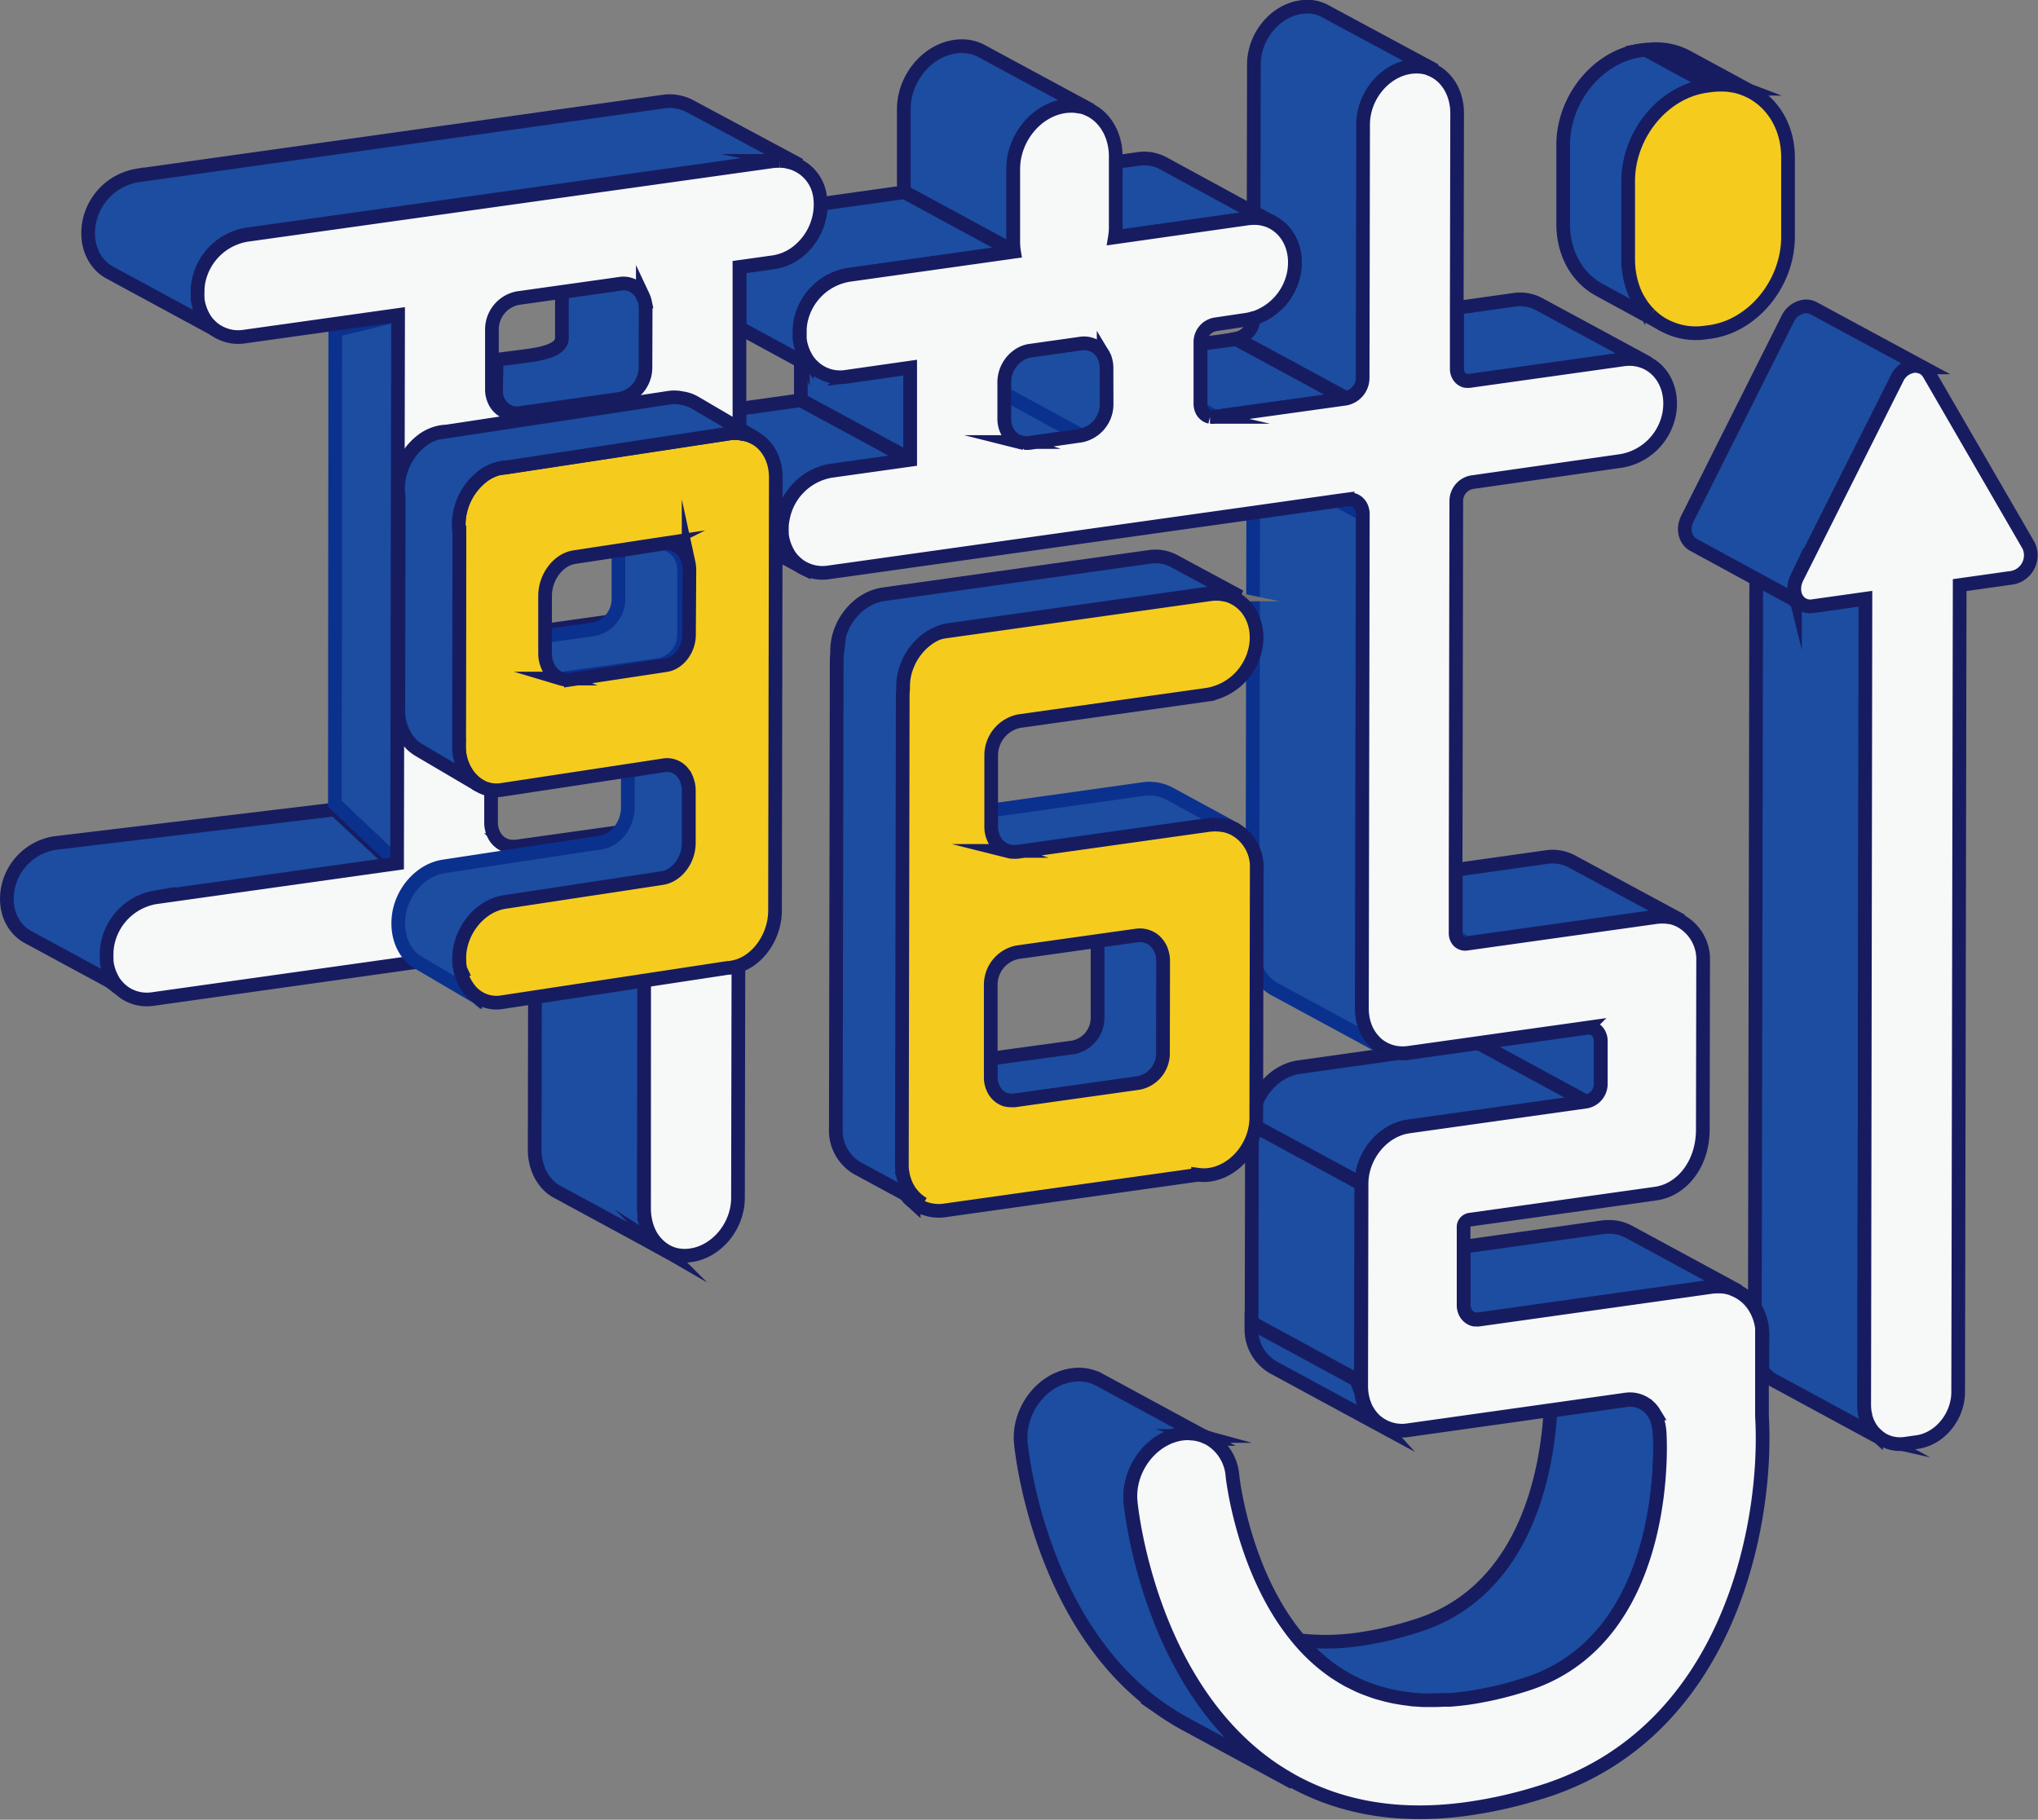 
<svg id="圖層_1" data-name="圖層 1" xmlns="http://www.w3.org/2000/svg" viewBox="0 0 446.77 399"><rect x="0" y="0" width="446.77" height="399" fill="#808080" stroke="none"/><defs><style>.cls-1,.cls-2{fill:#1c4da0;}.cls-1,.cls-5{stroke:#0b318f;}.cls-1,.cls-2,.cls-3,.cls-4,.cls-5,.cls-6{stroke-miterlimit:10;stroke-width:3px;}.cls-2,.cls-3,.cls-4{stroke:#171c61;}.cls-3{fill:#f7f8f8;}.cls-4,.cls-5{fill:#f5cc1e;}.cls-6{fill:none;stroke:#727171;}</style></defs><title>LOGO_1</title><path class="cls-1" d="M463.59,393.17a3.2,3.2,0,0,0,.42.55A3.2,3.2,0,0,1,463.59,393.17Z" transform="translate(-69.59 -261.88)"/><path class="cls-2" d="M482.29,577.54l-.23-.15a7.89,7.89,0,0,1-1-.77l-.2-.18a7.89,7.89,0,0,1-1-1.11l-.18-.28a8.07,8.07,0,0,1-.66-1.23,1.3,1.3,0,0,1-.08-.17,8.24,8.24,0,0,1-.46-1.53c0-.12-.05-.25-.07-.38a10.57,10.57,0,0,1-.16-1.72l.33-176.9L467,394.75a3.41,3.41,0,0,1-2.24-.42l.07.05-10.24-5.57-.3,159.74a11.41,11.41,0,0,1,1.64,6v7.76a7.55,7.55,0,0,0,2.54,2.27l24,13Z" transform="translate(-69.59 -261.88)"/><path class="cls-1" d="M464.77,394.33a2.9,2.9,0,0,1-.6-.44A2.9,2.9,0,0,0,464.77,394.33Z" transform="translate(-69.59 -261.88)"/><path class="cls-1" d="M463.09,392.07a4.45,4.45,0,0,1-.13-1A4.45,4.45,0,0,0,463.09,392.07Z" transform="translate(-69.59 -261.88)"/><path class="cls-1" d="M463.13,392.18a3.94,3.94,0,0,0,.32.76A4.22,4.22,0,0,1,463.13,392.18Z" transform="translate(-69.59 -261.88)"/><path class="cls-1" d="M463.05,390a4.13,4.13,0,0,0-.08.78A4.13,4.13,0,0,1,463.05,390Z" transform="translate(-69.59 -261.88)"/><path class="cls-1" d="M463.5,388.66a5.71,5.71,0,0,0-.38,1.07A5.71,5.71,0,0,1,463.5,388.66Z" transform="translate(-69.59 -261.88)"/><path class="cls-2" d="M467.18,329.47a3.45,3.45,0,0,0-2.17-.37,4.76,4.76,0,0,0-3.52,2.69l-22,43.83c-1.16,2.33-.4,4.78,1.34,5.72l13.73,7.47,10.24,5.57a3,3,0,0,1-.67-.49l-.16-.17a3.2,3.2,0,0,1-.42-.55c0-.08-.1-.15-.14-.23a4.22,4.22,0,0,1-.32-.76s0-.08,0-.11a4.45,4.45,0,0,1-.13-1c0-.09,0-.19,0-.28a4.13,4.13,0,0,1,.08-.78,2.82,2.82,0,0,1,.07-.31,5.71,5.71,0,0,1,.38-1.07l22-43.83a4.73,4.73,0,0,1,3.51-2.69,3.83,3.83,0,0,1,1.07,0c.12,0,.22.07.33.09a3.78,3.78,0,0,1,.67.23l.1,0Z" transform="translate(-69.59 -261.88)"/><path class="cls-3" d="M514.31,381.52l-21.82-37.68a3.38,3.38,0,0,0-1.44-1.37,3.78,3.78,0,0,0-.67-.23c-.11,0-.21-.07-.33-.09a3.83,3.83,0,0,0-1.07,0,4.73,4.73,0,0,0-3.51,2.69l-22,43.83a5.71,5.71,0,0,0-.38,1.07,2.82,2.82,0,0,0-.07.31,4.13,4.13,0,0,0-.08.78c0,.09,0,.19,0,.28a4.45,4.45,0,0,0,.13,1s0,.07,0,.11a4.22,4.22,0,0,0,.32.76c0,.08.09.15.14.23a3.2,3.2,0,0,0,.42.55l.16.17a3.38,3.38,0,0,0,2.84.86l11.58-1.63L478.26,570a10.57,10.57,0,0,0,.16,1.72c0,.13,0,.26.07.38a8.48,8.48,0,0,0,.46,1.53,1.3,1.3,0,0,0,.08.17,8.07,8.07,0,0,0,.66,1.23l.18.28a7.89,7.89,0,0,0,1,1.11l.2.18a7.89,7.89,0,0,0,1,.77l.23.15a7.72,7.72,0,0,0,4.93.92l2.63-.37c5-.7,9-5.62,9-11l.33-176.9,11.57-1.63A5,5,0,0,0,514.31,381.52Z" transform="translate(-69.59 -261.88)"/><path class="cls-2" d="M433.46,576.74a12.79,12.79,0,0,0-.15-1.68l-.06-.38a9.17,9.17,0,0,0-.39-1.46l0-.09a7.3,7.3,0,0,0-.58-1.19l-.17-.28a6.8,6.8,0,0,0-.8-1,1.09,1.09,0,0,1-.11-.1,6,6,0,0,0-.89-.71l-.25-.16a6.14,6.14,0,0,0-4.06-.79l-5.52.78-11,1.55c-.77,13.26-5.41,40-29.89,47.3a76.17,76.17,0,0,1-12,2.77,50.8,50.8,0,0,1-13.16.22,39.43,39.43,0,0,0,7.85,7.15c1,.66,2,1.27,3,1.83l.52.25c.83.43,1.67.84,2.53,1.2.37.16.75.29,1.12.43.69.26,1.38.51,2.09.74.43.13.88.24,1.32.36.67.19,1.36.36,2.06.51.46.1.94.18,1.41.26.7.13,1.42.23,2.14.31.48.06,1,.12,1.46.16.75.06,1.52.1,2.29.12.48,0,1,0,1.45,0,.85,0,1.72,0,2.6-.08.42,0,.84,0,1.27,0,1.31-.09,2.65-.23,4-.42a76.53,76.53,0,0,0,12-2.77C435.73,621.89,433.55,578.58,433.46,576.74Z" transform="translate(-69.59 -261.88)"/><path class="cls-2" d="M426.74,532a9.31,9.31,0,0,0-3.32-1.06,13.66,13.66,0,0,0-2.3,0l-30.66,4.3,0,12.71a3.57,3.57,0,0,0,.34,1.56,3,3,0,0,0,1.35,1.39,2.77,2.77,0,0,0,.63.22l.23,0a3.08,3.08,0,0,0,.86,0l51.24-7.2a13.8,13.8,0,0,1,2.31,0,9.25,9.25,0,0,1,1.75.39c.19.06.35.16.53.23.35.14.71.27,1,.44Z" transform="translate(-69.59 -261.88)"/><path class="cls-1" d="M420.39,489.34a1.29,1.29,0,0,0-.07-.21,3.27,3.27,0,0,0-.18-.47,2,2,0,0,0-.11-.2,3.25,3.25,0,0,0-.31-.42,1.09,1.09,0,0,1-.1-.11,2.53,2.53,0,0,0-.52-.39,2.62,2.62,0,0,0-1.63-.3l-1.77.25-13.83,1.94-8.21,1.16,23.61,12.84a3.94,3.94,0,0,0,3.19-3.88l0-9.46A3.66,3.66,0,0,0,420.39,489.34Z" transform="translate(-69.59 -261.88)"/><path class="cls-2" d="M372.61,574.58a7.28,7.28,0,0,1-.88-.56l-.06,0a9.54,9.54,0,0,1-.84-.73l-.23-.24a7.46,7.46,0,0,1-.53-.61l-.23-.3c-.17-.24-.33-.48-.48-.73l-.15-.25a7.9,7.9,0,0,1-.5-1.06,2.5,2.5,0,0,1-.09-.25q-.17-.43-.3-.9l-.09-.4c-.07-.29-.12-.58-.17-.88,0-.13,0-.26-.05-.39a11.24,11.24,0,0,1-.08-1.31v-1l-24-13v1a9.63,9.63,0,0,0,4.78,8.72l24,13Z" transform="translate(-69.59 -261.88)"/><polygon class="cls-2" points="298.43 261 298.43 259.58 274.45 246.54 274.45 247.96 274.37 289.99 298.35 303.03 298.43 261"/><path class="cls-2" d="M393.66,490.59l-15.3,2.15a9.73,9.73,0,0,1-2.15.05l-21.85,3.07c-5.68.8-10.31,6.43-10.32,12.56l24,13c0-6.13,4.64-11.76,10.32-12.56l38.94-5.47Z" transform="translate(-69.59 -261.88)"/><path class="cls-2" d="M414.23,450.79a8.83,8.83,0,0,0-5.5-1l-20,2.81,0,13.85a2.48,2.48,0,0,0,.27,1.1l2.08,1.13,41.64-5.85a9.94,9.94,0,0,1,1.32-.08h.36a7.19,7.19,0,0,1,1.05.1,1.6,1.6,0,0,1,.23,0,8,8,0,0,1,1.19.31l.28.1c.3.12.59.25.88.4l.18.08Z" transform="translate(-69.59 -261.88)"/><path class="cls-1" d="M390.05,468.6l.2.07a2,2,0,0,0,.82.06L389,467.6A2,2,0,0,0,390.05,468.6Z" transform="translate(-69.59 -261.88)"/><path class="cls-2" d="M350.69,651.26c-.79-.49-1.57-1-2.34-1.52-26.82-18.47-30.79-56.77-30.94-58.38-.62-6.59,3.87-13.16,10-14.74a9.67,9.67,0,0,1,1.17-.23,11,11,0,0,1,1.89-.08c.19,0,.37,0,.55.06a9.13,9.13,0,0,1,1.29.21l.55.15a9,9,0,0,1,1.33.53l.3.13.08,0-24-13a9.56,9.56,0,0,0-6-1,10.22,10.22,0,0,0-1.18.23c-6.16,1.57-10.66,8.15-10,14.74.15,1.61,4.12,39.91,30.94,58.38a55.08,55.08,0,0,0,4.84,3l24,13-.11-.07c-.54-.29-1.08-.61-1.61-.93Z" transform="translate(-69.59 -261.88)"/><path class="cls-2" d="M407,328.57a8.8,8.8,0,0,0-5.49-.95L389,329.38l0,13.3a3,3,0,0,0,.28,1.3,2.51,2.51,0,0,0,1.14,1.18,2.55,2.55,0,0,0,.53.18l.19,0a2.55,2.55,0,0,0,.73,0l33.62-4.72a9,9,0,0,1,1.36-.09l.41,0a6.84,6.84,0,0,1,.91.09l.43.07a8.93,8.93,0,0,1,.89.23l.33.11a7.72,7.72,0,0,1,1.14.5h0Z" transform="translate(-69.59 -261.88)"/><path class="cls-1" d="M372.76,491.73a10.77,10.77,0,0,1-.91-.58l0,0c-.29-.23-.57-.47-.84-.73l-.23-.25a6.27,6.27,0,0,1-.53-.61,3.25,3.25,0,0,1-.23-.29c-.17-.24-.33-.49-.48-.74l-.15-.24a11.47,11.47,0,0,1-.5-1.06,2,2,0,0,1-.09-.26,8.6,8.6,0,0,1-.29-.9c0-.13-.07-.26-.1-.39a8.25,8.25,0,0,1-.16-.89l-.06-.38a11.41,11.41,0,0,1-.08-1.32v-1.42l.2-107.1L363,371.66l-18.68,2.63-.18,94.32V470a9.61,9.61,0,0,0,4.78,8.72l24,13Z" transform="translate(-69.59 -261.88)"/><path class="cls-1" d="M368.18,373.72a2.1,2.1,0,0,0-.06-.24,4.71,4.71,0,0,0-.21-.52,2.39,2.39,0,0,0-.12-.22,3.19,3.19,0,0,0-.35-.47,1,1,0,0,1-.1-.11,2.69,2.69,0,0,0-.58-.44,2.8,2.8,0,0,0-1.82-.33l-2,.27,5.32,2.89A3.2,3.2,0,0,0,368.18,373.72Z" transform="translate(-69.59 -261.88)"/><path class="cls-2" d="M332.79,337.28l0,13.08a3.26,3.26,0,0,0,.31,1.39l2.77,1.51,28.74-4-24-13Z" transform="translate(-69.59 -261.88)"/><path class="cls-1" d="M311.92,340.64c-.05-.14-.08-.29-.13-.43,0,0,0,0,0,0C311.8,340.36,311.87,340.49,311.92,340.64Z" transform="translate(-69.59 -261.88)"/><path class="cls-1" d="M334.3,353a2.75,2.75,0,0,0,.57.2l.2,0a3.38,3.38,0,0,0,.78,0l-2.77-1.51A2.62,2.62,0,0,0,334.3,353Z" transform="translate(-69.59 -261.88)"/><path class="cls-1" d="M347.48,310.24l-.34-.1Z" transform="translate(-69.59 -261.88)"/><path class="cls-1" d="M346.25,309.91l-.43-.08Z" transform="translate(-69.59 -261.88)"/><path class="cls-1" d="M344.5,309.73l.41,0Z" transform="translate(-69.59 -261.88)"/><path class="cls-2" d="M360.18,264.37a8.09,8.09,0,0,0-3.25-1,10.15,10.15,0,0,0-2.14.07c-5.69.8-10.31,6.43-10.32,12.55l-.06,32.43,4.23,2.3h0c3.44,1.85,5.5,6,4.6,11.05a13,13,0,0,1-8.72,9.88.61.61,0,0,1-.13,0,4.63,4.63,0,0,1-3.74,4.47l24,13a4.63,4.63,0,0,0,3.75-4.57l.1-55.57c0-6.13,4.64-11.76,10.33-12.56a10.06,10.06,0,0,1,2.13-.07,8.72,8.72,0,0,1,1.72.32c.19.06.35.15.53.22a8.09,8.09,0,0,1,1,.42Z" transform="translate(-69.59 -261.88)"/><path class="cls-1" d="M312,341c0-.13-.08-.26-.11-.39s-.12-.28-.17-.43-.11-.29-.18-.43-.12-.25-.19-.36a5,5,0,0,0-.58-.77l-.18-.21a4.88,4.88,0,0,0-1-.72,4.81,4.81,0,0,0-3-.56l-3.24.46-8,1.13a6,6,0,0,0-2.7,1.16,7.19,7.19,0,0,0-2.9,5.66v2.64l16.85,9.16a7,7,0,0,0,5.6-6.82l0-8.13A6.22,6.22,0,0,0,312,341Z" transform="translate(-69.59 -261.88)"/><path class="cls-1" d="M289.73,348.21v5.49a5.83,5.83,0,0,0,.56,2.52,4.74,4.74,0,0,0,2.79,2.54l.2.05a4.53,4.53,0,0,0,.75.15l.27,0a5,5,0,0,0,1,0l11.27-1.58Z" transform="translate(-69.59 -261.88)"/><path class="cls-2" d="M344.41,308.46l-19.74-10.74a8.84,8.84,0,0,0-5.51-1l-5,.71,0,14.39a13.94,13.94,0,0,1-.18,2.05l29.19-4.11a10.44,10.44,0,0,1,1.36-.08l.41,0a9,9,0,0,1,.91.08l.43.08a8.93,8.93,0,0,1,.89.23l.34.1a8.86,8.86,0,0,1,1.13.51h0Z" transform="translate(-69.59 -261.88)"/><path class="cls-2" d="M215.64,536.16l-.17-.11a7.41,7.41,0,0,1-1.09-.77L214,535c-.27-.26-.53-.54-.78-.83-.1-.12-.2-.23-.29-.35a8.66,8.66,0,0,1-.86-1.33,1.17,1.17,0,0,0-.05-.11,9.63,9.63,0,0,1-.59-1.4c-.06-.16-.1-.32-.15-.48a9.85,9.85,0,0,1-.29-1.22c0-.17-.07-.33-.09-.5a12.94,12.94,0,0,1-.14-1.77l.12-61.22-24,3.38-.08,44.8c0,4,1.88,7.57,4.9,9.21l24,13Z" transform="translate(-69.59 -261.88)"/><path class="cls-1" d="M245.64,338.92l.16.39Z" transform="translate(-69.59 -261.88)"/><path class="cls-1" d="M246.32,340.27c.05.08.09.17.15.25C246.41,340.44,246.37,340.35,246.32,340.27Z" transform="translate(-69.59 -261.88)"/><path class="cls-1" d="M245.18,337.57l.07.22Z" transform="translate(-69.59 -261.88)"/><path class="cls-1" d="M248.24,342.51l.3.24Z" transform="translate(-69.59 -261.88)"/><path class="cls-1" d="M247.48,341.8l-.21-.22Z" transform="translate(-69.59 -261.88)"/><path class="cls-2" d="M245.15,341l0,8.57,24,13,0-20.21-14,2a8.76,8.76,0,0,1-5.62-1l.12.08Z" transform="translate(-69.59 -261.88)"/><path class="cls-2" d="M284.8,273.09a8.93,8.93,0,0,0-4.42-1.08,10.85,10.85,0,0,0-1.4.1c-6.21.87-11.25,7-11.26,13.71l0,16.17a12.81,12.81,0,0,0,.17,2l24,13a12.81,12.81,0,0,1-.17-2l0-16.17c0-6.7,5.05-12.84,11.26-13.71a10.85,10.85,0,0,1,1.4-.1,9,9,0,0,1,1.89.19l.26,0a8.35,8.35,0,0,1,1.64.56l.29.13.34.16Z" transform="translate(-69.59 -261.88)"/><path class="cls-2" d="M241.22,375.37a12.91,12.91,0,0,1,10.5-10.29l17.38-2.44-24-13-13.44,1.88v2.71l-.05,24.53,14.14,7.69a.91.91,0,0,1-.13-.08,9.53,9.53,0,0,1-.94-.62l-.3-.25a7.07,7.07,0,0,1-.75-.7l-.22-.22a9.49,9.49,0,0,1-.8-1.06l-.15-.26a7.85,7.85,0,0,1-.51-1l-.17-.38a10.93,10.93,0,0,1-.39-1.14l-.07-.22a11.25,11.25,0,0,1-.26-1.45l0-.4a11.83,11.83,0,0,1,0-1.2c0-.15,0-.3,0-.46A13.92,13.92,0,0,1,241.22,375.37Z" transform="translate(-69.59 -261.88)"/><path class="cls-2" d="M245.05,332.42a12.87,12.87,0,0,1,10.48-10.29l36.3-5.11-24-13-18.32,2.58a13.24,13.24,0,0,1-4.37,9.93,11.29,11.29,0,0,1-5.92,2.87l-7.5,1.05,0,13.32,13.42,7.3,4.46,2.43-.12-.08a8.69,8.69,0,0,1-1-.63l-.3-.24a8.51,8.51,0,0,1-.76-.71l-.21-.22a8.41,8.41,0,0,1-.8-1.06c-.06-.08-.1-.17-.15-.25-.19-.31-.36-.63-.52-1l-.16-.39a10,10,0,0,1-.39-1.13l-.07-.22a11.25,11.25,0,0,1-.26-1.45c0-.13,0-.27,0-.4,0-.39,0-.79,0-1.2,0-.15,0-.3,0-.46A13.47,13.47,0,0,1,245.05,332.42Z" transform="translate(-69.59 -261.88)"/><path class="cls-3" d="M455.94,554.56a11.41,11.41,0,0,0-1.64-6,9.46,9.46,0,0,0-4.62-3.93c-.18-.07-.34-.17-.53-.23a9.25,9.25,0,0,0-1.75-.39,13.8,13.8,0,0,0-2.31,0l-51.24,7.2a3.08,3.08,0,0,1-.86,0l-.23,0a2.77,2.77,0,0,1-.63-.22,3,3,0,0,1-1.35-1.39,3.57,3.57,0,0,1-.34-1.56l0-12.71v-4.4a1.63,1.63,0,0,1,1.31-1.61l40.81-5.73c5.68-.8,10.31-6.42,10.32-14l.07-36v-1a9.57,9.57,0,0,0-5-8.8,8.76,8.76,0,0,0-.88-.4l-.28-.1a8,8,0,0,0-1.19-.31,1.6,1.6,0,0,0-.23,0,7.19,7.19,0,0,0-1.05-.1H434a9.94,9.94,0,0,0-1.32.08l-41.64,5.85a2,2,0,0,1-.82-.06l-.2-.07a2,2,0,0,1-1.06-1,2.48,2.48,0,0,1-.27-1.1l0-13.85.15-81a4.19,4.19,0,0,1,3.36-4.11L425,362.94a12.9,12.9,0,0,0,10.5-10.27c.91-5-1.16-9.22-4.6-11.07a7.72,7.72,0,0,0-1.14-.5l-.33-.11a8.93,8.93,0,0,0-.89-.23l-.43-.07a6.84,6.84,0,0,0-.91-.09l-.41,0a9,9,0,0,0-1.36.09l-33.62,4.72a2.55,2.55,0,0,1-.73,0l-.19,0a2.55,2.55,0,0,1-.53-.18,2.45,2.45,0,0,1-1.13-1.18,2.85,2.85,0,0,1-.29-1.29l0-13.31.08-42.78c0-4.45-2.32-8.25-5.9-9.61-.18-.07-.34-.16-.53-.22a8.72,8.72,0,0,0-1.72-.32,10.06,10.06,0,0,0-2.13.07c-5.69.8-10.31,6.43-10.33,12.56l-.1,55.57a4.63,4.63,0,0,1-3.75,4.57l-28.74,4a3.38,3.38,0,0,1-.78,0l-.2,0a2.75,2.75,0,0,1-.57-.2,2.62,2.62,0,0,1-1.22-1.26,3.26,3.26,0,0,1-.31-1.39l0-13.08v-.38A3.94,3.94,0,0,1,336,333l6.74-1a10.38,10.38,0,0,0,1.65-.38.61.61,0,0,0,.13,0,13,13,0,0,0,8.72-9.88c.9-5-1.16-9.2-4.6-11.05a8.86,8.86,0,0,0-1.13-.51l-.34-.1a8.93,8.93,0,0,0-.89-.23l-.43-.08a9,9,0,0,0-.91-.08l-.41,0a10.44,10.44,0,0,0-1.36.08L314,313.92a13.94,13.94,0,0,0,.18-2.05l0-14.39v-1.32c0-4.59-2.25-8.49-5.72-10.19l-.29-.13a8.35,8.35,0,0,0-1.64-.56l-.26,0a9,9,0,0,0-1.89-.19,10.85,10.85,0,0,0-1.4.1c-6.21.87-11.24,7-11.26,13.71l0,16.17a12.81,12.81,0,0,0,.17,2l-36.3,5.11a12.87,12.87,0,0,0-10.48,10.29,13.47,13.47,0,0,0-.18,1.64c0,.16,0,.31,0,.46,0,.41,0,.81,0,1.2,0,.13,0,.27,0,.4a11.25,11.25,0,0,0,.26,1.45l.07.22a10,10,0,0,0,.39,1.13l.16.39c.16.33.33.65.52,1,.05.08.09.17.15.25a8.41,8.41,0,0,0,.8,1.06l.21.22a8.51,8.51,0,0,0,.76.71l.3.24a8.58,8.58,0,0,0,6.57,1.65l14-2,0,20.21-17.38,2.44a12.91,12.91,0,0,0-10.5,10.29A13.92,13.92,0,0,0,241,377c0,.16,0,.31,0,.46a11.83,11.83,0,0,0,0,1.2l0,.4a11.25,11.25,0,0,0,.26,1.45l.07.22a10.93,10.93,0,0,0,.39,1.14l.17.38a7.85,7.85,0,0,0,.51,1l.15.27a10.37,10.37,0,0,0,.8,1.05l.22.22a7.07,7.07,0,0,0,.75.7l.3.25a9.53,9.53,0,0,0,.94.62,5.25,5.25,0,0,0,.63.31,8.8,8.8,0,0,0,5,.72l2.32-.33.76-.1,56.18-7.9,3.14-.44,30.6-4.3L363,371.66l2-.27a2.8,2.8,0,0,1,1.82.33,2.69,2.69,0,0,1,.58.44,1,1,0,0,0,.1.11,3.19,3.19,0,0,1,.35.47,2.39,2.39,0,0,1,.12.22,4.71,4.71,0,0,1,.21.52,2.1,2.1,0,0,1,.06.24,3.2,3.2,0,0,1,.11.83l-.2,107.1v1.42a11.41,11.41,0,0,0,.08,1.32l.06.38a8.25,8.25,0,0,0,.16.89c0,.13.06.26.1.39a8.6,8.6,0,0,0,.29.9,2,2,0,0,0,.09.26,11.47,11.47,0,0,0,.5,1.06l.15.24c.15.25.31.5.48.74a3.25,3.25,0,0,0,.23.29,6.27,6.27,0,0,0,.53.61l.23.25c.27.26.55.5.84.73l0,0a10.77,10.77,0,0,0,.91.58,8.59,8.59,0,0,0,3.45,1.06,9.73,9.73,0,0,0,2.15-.05l15.3-2.15,8.21-1.16,13.83-1.94,1.77-.25a2.62,2.62,0,0,1,1.63.3,2.53,2.53,0,0,1,.52.39,1.09,1.09,0,0,0,.1.11,3.25,3.25,0,0,1,.31.42,2,2,0,0,1,.11.2,3.27,3.27,0,0,1,.18.47,1.29,1.29,0,0,1,.07.21,3.66,3.66,0,0,1,.09.75l0,9.46a3.94,3.94,0,0,1-3.19,3.88l-38.94,5.47c-5.68.8-10.31,6.43-10.32,12.56v1.42l-.08,42v1a11.24,11.24,0,0,0,.08,1.31c0,.13,0,.26.05.39.05.3.1.59.17.88l.09.4q.14.47.3.9a2.5,2.5,0,0,0,.09.25,7.9,7.9,0,0,0,.5,1.06l.15.25c.15.25.31.49.48.73l.23.3a7.46,7.46,0,0,0,.53.61l.23.24a9.54,9.54,0,0,0,.84.73l.06,0a7.28,7.28,0,0,0,.88.56,8.76,8.76,0,0,0,5.59,1l31.2-4.39,11-1.55,5.52-.78a6.14,6.14,0,0,1,4.06.79l.25.16a6,6,0,0,1,.89.71,1.09,1.09,0,0,0,.11.1,6.8,6.8,0,0,1,.8,1l.17.28a7.3,7.3,0,0,1,.58,1.19l0,.09a9.17,9.17,0,0,1,.39,1.46l.06.38a11.28,11.28,0,0,1,.15,1.68c.09,1.84,2.27,45.15-30,54.81a76.53,76.53,0,0,1-12,2.77c-1.36.19-2.7.33-4,.42-.43,0-.85,0-1.27,0-.88.05-1.75.08-2.6.08-.49,0-1,0-1.45,0-.77,0-1.54-.06-2.29-.12-.49,0-1-.1-1.46-.16-.72-.08-1.44-.18-2.14-.31-.47-.08-1-.16-1.41-.26-.7-.15-1.39-.32-2.06-.51-.44-.12-.89-.23-1.32-.36-.71-.23-1.4-.48-2.09-.74-.37-.14-.75-.27-1.12-.43-.86-.36-1.7-.77-2.53-1.2l-.52-.25c-1-.56-2-1.17-3-1.83a39.43,39.43,0,0,1-7.85-7.15c-12.23-14.45-14.53-35.59-14.56-35.85a10.27,10.27,0,0,0-5.23-8.26l-.3-.13a9,9,0,0,0-1.33-.53l-.55-.15a9.13,9.13,0,0,0-1.29-.21c-.18,0-.36,0-.55-.06a11,11,0,0,0-1.89.08,9.67,9.67,0,0,0-1.17.23c-6.17,1.58-10.66,8.15-10,14.74.15,1.61,4.12,39.91,30.94,58.38.77.53,1.55,1,2.34,1.52l.78.45c.53.32,1.07.64,1.61.93,11,6,23.74,8,38.11,6A98,98,0,0,0,406.85,655c41.88-12.54,50.39-59.15,49-82.58l0-10.14v-7.76Zm-143.76-204a7,7,0,0,1-5.6,6.82L295.31,359a5,5,0,0,1-1,0l-.27,0a4.53,4.53,0,0,1-.75-.15l-.2-.05a4.74,4.74,0,0,1-2.79-2.54,5.83,5.83,0,0,1-.56-2.52v-8.13a7.19,7.19,0,0,1,2.9-5.66,6,6,0,0,1,2.7-1.16l8-1.13,3.24-.46a4.81,4.81,0,0,1,3,.56,4.61,4.61,0,0,1,1,.72l.18.21a5.54,5.54,0,0,1,.58.77c.07.11.13.24.19.36a3.48,3.48,0,0,1,.22.43c0,.14.08.29.13.43s.08.26.11.39a6.22,6.22,0,0,1,.17,1.39Z" transform="translate(-69.59 -261.88)"/><path class="cls-2" d="M212.19,329.76c0-.13-.08-.24-.12-.36a4.37,4.37,0,0,0-.34-.8l-.2-.34a5.62,5.62,0,0,0-.58-.71c-.07-.06-.12-.13-.18-.19-.3-.26-.67-1.6-1-1.78-.89-.46-1.45-1.92-2.59-1.78l-3.62.58-10.79,1.53,0,10.09c0,3.08-6,3.69-9.13,4.09l-5.17.67-.14,6.89a5.12,5.12,0,0,0,.57,2.34,4.67,4.67,0,0,0,2.83,2.35l.19.05a6.36,6.36,0,0,0,.76.14l.28,0a4.92,4.92,0,0,0,1,0l22.74-2.93a6.63,6.63,0,0,0,5.67-6.33l0-12.22A5.34,5.34,0,0,0,212.19,329.76Z" transform="translate(-69.59 -261.88)"/><path class="cls-2" d="M94.7,469.28a12.52,12.52,0,0,1,10.23-9.94l51.77-7.2L143,439.36l-61.46,7.38a12.51,12.51,0,0,0-10.23,9.94c-.9,4.84,1.1,8.87,4.44,10.67L99.14,480l-.12-.08a8.07,8.07,0,0,1-.92-.6l-.3-.24a9.33,9.33,0,0,1-.73-.68l-.21-.21a9.81,9.81,0,0,1-.78-1l-.15-.25a10.36,10.36,0,0,1-.5-.93c-.05-.12-.11-.24-.16-.37a10,10,0,0,1-.38-1.09c0-.08,0-.14-.07-.22a12.38,12.38,0,0,1-.25-1.4l0-.39a11,11,0,0,1,0-1.15c0-.15,0-.3,0-.45A12.69,12.69,0,0,1,94.7,469.28Z" transform="translate(-69.59 -261.88)"/><path class="cls-1" d="M156.87,330.94l-13.78,3.37L143,437.13c0,.33,0,.67,0,1l13.76,13c0-.32,0-.66,0-1Z" transform="translate(-69.59 -261.88)"/><path class="cls-2" d="M220.86,285.17a9.58,9.58,0,0,0-5.93-1l-115.3,16.2a12.92,12.92,0,0,0-10.5,10.3c-.91,5,1.14,9.17,4.57,11l24,13-.12-.08a8.69,8.69,0,0,1-1-.63l-.3-.24a8.39,8.39,0,0,1-.75-.71l-.22-.22a8.41,8.41,0,0,1-.8-1.06c-.06-.08-.1-.17-.15-.25a10,10,0,0,1-.52-1l-.16-.37a10.93,10.93,0,0,1-.39-1.14c0-.08,0-.15-.07-.22a9.76,9.76,0,0,1-.26-1.45c0-.13,0-.27,0-.4a11.75,11.75,0,0,1,0-1.19c0-.16,0-.31,0-.47a13.69,13.69,0,0,1,.18-1.64,12.91,12.91,0,0,1,10.5-10.29l115.3-16.21a11.15,11.15,0,0,1,1.72-.09l.54,0c.38,0,.75.08,1.11.15a6.06,6.06,0,0,1,.61.16c.32.09.64.19,1,.31l.59.26c.14.06.28.11.41.18Z" transform="translate(-69.59 -261.88)"/><path class="cls-3" d="M231.69,351.48l0-17.75,0-13.32,7.5-1.05a11.29,11.29,0,0,0,5.92-2.87,13.24,13.24,0,0,0,4.37-9.93,11.51,11.51,0,0,0-.19-2,8.92,8.92,0,0,0-4.93-6.51l-.59-.26c-.31-.12-.63-.22-1-.31a6.06,6.06,0,0,0-.61-.16c-.36-.07-.73-.11-1.11-.15l-.54,0a11.15,11.15,0,0,0-1.72.09L123.6,313.4a12.91,12.91,0,0,0-10.5,10.29,13.69,13.69,0,0,0-.18,1.64c0,.16,0,.31,0,.47a11.75,11.75,0,0,0,0,1.19c0,.13,0,.27,0,.4a9.76,9.76,0,0,0,.26,1.45c0,.07.05.14.07.22a10.93,10.93,0,0,0,.39,1.14l.16.37a10,10,0,0,0,.52,1c.05.08.09.17.15.25a8.41,8.41,0,0,0,.8,1.06l.22.22a8.39,8.39,0,0,0,.75.71l.3.24a8.69,8.69,0,0,0,1,.63,8.78,8.78,0,0,0,5.62,1l9.7-1.36,24-3.37-.22,119.23c0,.33,0,.67,0,1l-53,7.45a12.89,12.89,0,0,0-10.48,10.3,13.52,13.52,0,0,0-.19,1.64c0,.16,0,.31,0,.47a9.4,9.4,0,0,0,0,1.19c0,.13,0,.27,0,.4a9.54,9.54,0,0,0,.26,1.45l.06.22a10.18,10.18,0,0,0,.39,1.14l.17.38a8.82,8.82,0,0,0,.51,1l.15.26a10.37,10.37,0,0,0,.8,1.05l.22.22a6.3,6.3,0,0,0,.75.71l.3.24a7.27,7.27,0,0,0,.94.62,8.74,8.74,0,0,0,5.63,1l83.65-11.75,24-3.38L210.78,527a12.94,12.94,0,0,0,.14,1.77c0,.17.06.33.09.5a9.85,9.85,0,0,0,.29,1.22c0,.16.09.32.15.48a10.88,10.88,0,0,0,.59,1.4,1.17,1.17,0,0,1,.05.11,8.66,8.66,0,0,0,.86,1.33c.09.12.19.23.29.35a10.21,10.21,0,0,0,.78.83l.36.31a7.41,7.41,0,0,0,1.09.77l.17.11a7.94,7.94,0,0,0,3.29,1,9.35,9.35,0,0,0,2.12-.07c5.69-.8,10.31-6.42,10.32-12.57l.27-145.78.05-24.53Zm-26.35,92.85-22.54,3.16a5.77,5.77,0,0,1-1,0l-.27,0a4.53,4.53,0,0,1-.75-.15l-.2-.05a4.72,4.72,0,0,1-2.79-2.53,6.06,6.06,0,0,1-.55-2.53c0-3.14,0-7,0-10.38,0-.61,0-1.24,0-1.81a6.93,6.93,0,0,1,5.61-6.8l4.1-.58,15.17-2.13,3.24-.46a4.72,4.72,0,0,1,4,1.28,1.81,1.81,0,0,1,.18.21,4.44,4.44,0,0,1,.58.77c.07.11.13.24.2.36a5.92,5.92,0,0,1,.34.86c0,.13.08.25.11.39a5.67,5.67,0,0,1,.17,1.38l0,12.17A7,7,0,0,1,205.34,444.33ZM211,391a7,7,0,0,1-5.61,6.84L182.92,401a4.92,4.92,0,0,1-1,0l-.27,0a4.53,4.53,0,0,1-.75-.15l-.2-.05a4.8,4.8,0,0,1-2.79-2.54,5.75,5.75,0,0,1-.56-2.54l0-10.36v-3.82a7,7,0,0,1,5.61-6.83l4.1-.57L202.24,372l3.24-.45a4.79,4.79,0,0,1,3,.55,4.51,4.51,0,0,1,1,.73,1.81,1.81,0,0,1,.18.21,4.36,4.36,0,0,1,.58.76l.2.37a5.79,5.79,0,0,1,.34.85c0,.13.08.26.11.39a5.69,5.69,0,0,1,.17,1.39Zm.09-48.49a7,7,0,0,1-5.61,6.82L183,352.52a4.92,4.92,0,0,1-1,0l-.27,0a4.52,4.52,0,0,1-.75-.14l-.2-.05a4.77,4.77,0,0,1-2.79-2.54,5.73,5.73,0,0,1-.56-2.52l0-10.38v-2.81a7,7,0,0,1,5.61-6.82l4.1-.58,15.17-2.13,3.24-.46a4.72,4.72,0,0,1,4,1.28,1.81,1.81,0,0,1,.18.21,5,5,0,0,1,.58.77c.07.11.13.24.2.36a7.33,7.33,0,0,1,.34.86c0,.13.08.25.11.39a6.22,6.22,0,0,1,.17,1.39Z" transform="translate(-69.59 -261.88)"/><path class="cls-1" d="M426.7,321c0,.22.06.43.09.64C426.76,321.43,426.72,321.22,426.7,321Z" transform="translate(-69.59 -261.88)"/><path class="cls-1" d="M446.82,280.46l.58,0Z" transform="translate(-69.59 -261.88)"/><path class="cls-1" d="M427.06,323.1c.05.22.1.44.16.65C427.16,323.54,427.11,323.32,427.06,323.1Z" transform="translate(-69.59 -261.88)"/><path class="cls-1" d="M452,281.38l-.46-.17Z" transform="translate(-69.59 -261.88)"/><path class="cls-1" d="M427.7,325.24l.15.43Z" transform="translate(-69.59 -261.88)"/><path class="cls-1" d="M449.53,280.69l-.39-.05Z" transform="translate(-69.59 -261.88)"/><path class="cls-1" d="M428.69,327.42c.07.13.16.26.24.39C428.85,327.68,428.76,327.55,428.69,327.42Z" transform="translate(-69.59 -261.88)"/><path class="cls-1" d="M432.76,332.14l.07.05Z" transform="translate(-69.59 -261.88)"/><path class="cls-1" d="M431.36,330.93c-.13-.12-.25-.26-.38-.4C431.11,330.67,431.23,330.81,431.36,330.93Z" transform="translate(-69.59 -261.88)"/><path class="cls-1" d="M429.72,329c.12.17.25.33.38.49C430,329.36,429.84,329.2,429.72,329Z" transform="translate(-69.59 -261.88)"/><path class="cls-2" d="M439.45,274.36a14.51,14.51,0,0,0-9-1.54l14.26,7.75a16.23,16.23,0,0,1,2.18-.13h.59a16.16,16.16,0,0,1,1.72.16c.13,0,.26,0,.38.06a12.69,12.69,0,0,1,1.95.51l.45.17a14.66,14.66,0,0,1,1.46.64l.29.13Z" transform="translate(-69.59 -261.88)"/><path class="cls-2" d="M429.27,272.91c-9.38,1.32-17,10.61-17,20.76l0,17.33c0,6.54,3.14,11.83,7.9,14.42l14.38,7.82-.17-.11a12.62,12.62,0,0,1-1.47-.94l-.07-.05a14.63,14.63,0,0,1-1.4-1.21c-.13-.12-.25-.26-.38-.4-.31-.32-.6-.66-.88-1-.13-.16-.26-.32-.38-.49-.28-.39-.54-.8-.79-1.22-.08-.13-.17-.26-.24-.39a16.6,16.6,0,0,1-.84-1.75l-.15-.43c-.18-.48-.34-1-.48-1.49-.06-.21-.11-.43-.16-.65-.11-.48-.2-1-.27-1.46,0-.21-.07-.42-.09-.64a19.31,19.31,0,0,1-.13-2.17l0-17.33c0-10.15,7.67-19.44,17.06-20.76l1-.14-14.39-7.82Z" transform="translate(-69.59 -261.88)"/><path class="cls-4" d="M453.42,282a16,16,0,0,0-1.47-.65l-.46-.17a14.49,14.49,0,0,0-2-.52l-.39-.05a14.24,14.24,0,0,0-1.74-.16l-.58,0a16.35,16.35,0,0,0-2.2.14l-1,.14c-9.39,1.32-17,10.61-17.06,20.76l0,17.33a19.31,19.31,0,0,0,.13,2.17c0,.22.06.43.09.64.07.5.16,1,.27,1.46.05.22.1.44.16.65.14.51.3,1,.48,1.49l.15.43a16.6,16.6,0,0,0,.84,1.75c.07.13.16.26.24.39.25.42.51.83.79,1.22.12.17.25.33.38.49.28.35.57.69.88,1,.13.14.25.28.38.4a14.63,14.63,0,0,0,1.4,1.21l.07.05a12.62,12.62,0,0,0,1.47.94,14.55,14.55,0,0,0,9.26,1.67l1-.13c9.4-1.32,17-10.61,17.05-20.76l0-17.33C461.61,289.91,458.33,284.56,453.42,282Z" transform="translate(-69.59 -261.88)"/><path class="cls-5" d="M172.35,474.72c.06.11.12.21.17.32C172.47,474.93,172.41,474.83,172.35,474.72Z" transform="translate(-69.59 -261.88)"/><path class="cls-5" d="M174,477.07l0-.05Z" transform="translate(-69.59 -261.88)"/><path class="cls-5" d="M171.85,473.5a.08.08,0,0,1,0,0A.08.08,0,0,0,171.85,473.5Z" transform="translate(-69.59 -261.88)"/><path class="cls-5" d="M173,475.83l.21.3Z" transform="translate(-69.59 -261.88)"/><path class="cls-5" d="M174.86,477.86a2.92,2.92,0,0,0,.28.21A2.92,2.92,0,0,1,174.86,477.86Z" transform="translate(-69.59 -261.88)"/><path class="cls-5" d="M171.47,471.87l.06.39Z" transform="translate(-69.59 -261.88)"/><path class="cls-5" d="M224.29,429.17a4.34,4.34,0,0,1,.61.8A4.83,4.83,0,0,0,224.29,429.17Z" transform="translate(-69.59 -261.88)"/><path class="cls-5" d="M225.59,431.66a6.28,6.28,0,0,1,.18,1.46A6.34,6.34,0,0,0,225.59,431.66Z" transform="translate(-69.59 -261.88)"/><path class="cls-5" d="M223.09,428.19a4.65,4.65,0,0,1,1,.75A4.65,4.65,0,0,0,223.09,428.19Z" transform="translate(-69.59 -261.88)"/><path class="cls-5" d="M174.51,430.87l-.18-.18Z" transform="translate(-69.59 -261.88)"/><path class="cls-5" d="M225.11,430.35a7,7,0,0,1,.36.9A7,7,0,0,0,225.11,430.35Z" transform="translate(-69.59 -261.88)"/><path class="cls-5" d="M171.35,470.86c0-.14,0-.27,0-.42C171.33,470.59,171.34,470.72,171.35,470.86Z" transform="translate(-69.59 -261.88)"/><path class="cls-5" d="M223.07,379.57a5.13,5.13,0,0,1,1.06.79A5.13,5.13,0,0,0,223.07,379.57Z" transform="translate(-69.59 -261.88)"/><path class="cls-5" d="M224.33,380.6a5.18,5.18,0,0,1,.63.83A5.18,5.18,0,0,0,224.33,380.6Z" transform="translate(-69.59 -261.88)"/><path class="cls-5" d="M225.86,384.7a6.18,6.18,0,0,0-.19-1.51A6.71,6.71,0,0,1,225.86,384.7Z" transform="translate(-69.59 -261.88)"/><path class="cls-5" d="M225.18,381.83a6.57,6.57,0,0,1,.37.94A5.57,5.57,0,0,0,225.18,381.83Z" transform="translate(-69.59 -261.88)"/><path class="cls-5" d="M195.55,408.62l-.22-.05Z" transform="translate(-69.59 -261.88)"/><path class="cls-5" d="M196.68,408.81a1.53,1.53,0,0,1-.3,0A1.45,1.45,0,0,0,196.68,408.81Z" transform="translate(-69.59 -261.88)"/><path class="cls-1" d="M220.41,433.77c0-.14-.08-.28-.12-.41a6,6,0,0,0-.33-.9c-.06-.13-.12-.26-.19-.39a6.7,6.7,0,0,0-.56-.8c-.07-.07-.12-.16-.18-.22a4.54,4.54,0,0,0-.94-.76,4.39,4.39,0,0,0-3-.59l-3.13.48-4.74.72v8c0,3.76-2.63,7.22-5.87,7.71l-34.54,5.25c-4.93.75-9.4,5.61-9.87,11.41-.35,4.37,1.47,8,4.34,9.67l13.3,7.82a1.77,1.77,0,0,1-.17-.12,5.23,5.23,0,0,1-.68-.48l-.26-.2a7.74,7.74,0,0,1-.82-.8l0-.05a7.66,7.66,0,0,1-.67-.89c-.07-.1-.13-.2-.19-.3-.16-.25-.3-.51-.44-.78l-.16-.33a11.07,11.07,0,0,1-.45-1.18v0a12.43,12.43,0,0,1-.29-1.24c0-.13,0-.27-.06-.4-.05-.33-.09-.66-.11-1,0-.13,0-.27,0-.41a11.77,11.77,0,0,1,0-1.45c.48-5.8,4.94-10.66,9.88-11.41l34.54-5.25c3.24-.49,5.86-3.94,5.87-7.71l0-11.51A7.49,7.49,0,0,0,220.41,433.77Z" transform="translate(-69.59 -261.88)"/><path class="cls-1" d="M219.36,385.29c0-.14-.08-.28-.12-.42a6,6,0,0,0-.38-.94,3,3,0,0,0-.21-.4,5.18,5.18,0,0,0-.63-.83l-.2-.24a5.09,5.09,0,0,0-1.06-.78,5.25,5.25,0,0,0-3.33-.61l-3.52.49-4.75.67,0,11a6.76,6.76,0,0,1-5.46,6.64l-14.34,2v3.23a6.38,6.38,0,0,0,.61,2.74,5.26,5.26,0,0,0,3.08,2.8l.22.06a5.54,5.54,0,0,0,.83.16l.3,0a5.85,5.85,0,0,0,1.1,0l22.6-3.17a6.76,6.76,0,0,0,5.45-6.64l0-14.26A6.8,6.8,0,0,0,219.36,385.29Z" transform="translate(-69.59 -261.88)"/><path class="cls-4" d="M234.42,357.61c-.16-.06-.31-.15-.47-.21a7.35,7.35,0,0,0-1.49-.35,8,8,0,0,0-2.94-.12l-48.7,7.41a8.58,8.58,0,0,0-1.11.09,9.68,9.68,0,0,0-4.56,2.08,13.5,13.5,0,0,0-5,10.41,11.84,11.84,0,0,0,.14,1.71l-.08,46.77a10.63,10.63,0,0,0,1.61,5.88,8.38,8.38,0,0,0,1.18,1.51l.17.19a8.09,8.09,0,0,0,1.39,1.08,7.41,7.41,0,0,0,5.1,1l27.59-4.19,4.74-.72,3.13-.48a4.39,4.39,0,0,1,3,.59,4.54,4.54,0,0,1,.94.76c.06.06.11.15.18.22a6.7,6.7,0,0,1,.56.8c.07.13.13.26.19.39a6,6,0,0,1,.33.9c0,.13.09.27.12.41a7.49,7.49,0,0,1,.16,1.45l0,11.51c0,3.77-2.63,7.22-5.87,7.71l-34.54,5.25c-4.94.75-9.4,5.61-9.88,11.41a11.77,11.77,0,0,0,0,1.45c0,.14,0,.28,0,.41,0,.35.06.68.11,1,0,.13,0,.27.06.4a12.43,12.43,0,0,0,.29,1.24v0a11.07,11.07,0,0,0,.45,1.18l.16.33c.14.27.28.53.44.78.06.1.12.2.19.3a7.66,7.66,0,0,0,.67.89l0,.05a7.74,7.74,0,0,0,.82.8l.26.2a5.23,5.23,0,0,0,.68.48,7.43,7.43,0,0,0,5.15,1.05l49.57-7.53c.23,0,.48,0,.86-.09,5.22-.8,9.46-6.39,9.47-12.48l.17-95C239.66,362.31,237.52,358.94,234.42,357.61Zm-13.79,43.46c0,3.25-2.27,6.21-5,6.64l-20.9,3.17a5,5,0,0,1-1,0l-.27,0a4.78,4.78,0,0,1-.77-.16l-.2-.06a5,5,0,0,1-2.85-2.8,6.84,6.84,0,0,1-.56-2.74V392.54c0-4.15,2.91-8,6.48-8.51l11.83-1.8,4.39-.67,3.25-.49a4.58,4.58,0,0,1,3.09.61,4.81,4.81,0,0,1,1,.78l.19.24a5.57,5.57,0,0,1,.58.83c.07.13.14.26.2.4a5.83,5.83,0,0,1,.34.94c0,.14.09.28.12.42a7.45,7.45,0,0,1,.17,1.52Z" transform="translate(-69.59 -261.88)"/><path class="cls-2" d="M222,350.2a7.56,7.56,0,0,0-2.84-1,8,8,0,0,0-2.94-.11l-48.7,7.4a10.45,10.45,0,0,0-1.1.1,9.7,9.7,0,0,0-4.57,2.07,13.52,13.52,0,0,0-5,10.42,11.58,11.58,0,0,0,.14,1.7l-.08,46.78a10.76,10.76,0,0,0,1.61,5.88,8.21,8.21,0,0,0,2.87,2.87l13.3,7.83s-.09-.08-.13-.1a8.09,8.09,0,0,1-1.39-1.08l-.17-.19a8.38,8.38,0,0,1-1.18-1.51,10.63,10.63,0,0,1-1.61-5.88l.08-46.77a11.84,11.84,0,0,1-.14-1.71,13.5,13.5,0,0,1,5-10.41,9.68,9.68,0,0,1,4.56-2.08,8.58,8.58,0,0,1,1.11-.09l48.7-7.41a8,8,0,0,1,2.94.12,7.35,7.35,0,0,1,1.49.35c.16.06.31.15.47.21a8.82,8.82,0,0,1,.88.41Z" transform="translate(-69.59 -261.88)"/><path class="cls-6" d="M266.19,517.58a11.05,11.05,0,0,0,.11,1.54A11.05,11.05,0,0,1,266.19,517.58Z" transform="translate(-69.59 -261.88)"/><path class="cls-6" d="M336.27,392.07h0Z" transform="translate(-69.59 -261.88)"/><path class="cls-6" d="M266.39,519.6a10,10,0,0,0,.22,1A10,10,0,0,1,266.39,519.6Z" transform="translate(-69.59 -261.88)"/><path class="cls-6" d="M266.78,521.1a7.5,7.5,0,0,0,.32.83A8.36,8.36,0,0,1,266.78,521.1Z" transform="translate(-69.59 -261.88)"/><path class="cls-6" d="M268.05,523.61a7.34,7.34,0,0,0,.56.69C268.42,524.08,268.22,523.85,268.05,523.61Z" transform="translate(-69.59 -261.88)"/><path class="cls-6" d="M267.33,522.43c.14.26.28.5.43.74C267.61,522.93,267.47,522.68,267.33,522.43Z" transform="translate(-69.59 -261.88)"/><path class="cls-6" d="M337.94,392.23c-.12,0-.24,0-.36-.06C337.7,392.19,337.82,392.2,337.94,392.23Z" transform="translate(-69.59 -261.88)"/><path class="cls-6" d="M291.6,448.67l-.28,0Z" transform="translate(-69.59 -261.88)"/><path class="cls-6" d="M339.25,443.23l-.31-.11Z" transform="translate(-69.59 -261.88)"/><path class="cls-6" d="M337.67,442.8l-.13,0Z" transform="translate(-69.59 -261.88)"/><path class="cls-6" d="M269.78,525.42a9,9,0,0,1-.87-.77A9,9,0,0,0,269.78,525.42Z" transform="translate(-69.59 -261.88)"/><path class="cls-6" d="M290.53,448.49l-.2-.05Z" transform="translate(-69.59 -261.88)"/><path class="cls-6" d="M339.16,392.55h0Z" transform="translate(-69.59 -261.88)"/><path class="cls-6" d="M335.94,442.67h0Z" transform="translate(-69.59 -261.88)"/><path class="cls-6" d="M323.93,469.65a5.53,5.53,0,0,1,.35.91A5.53,5.53,0,0,0,323.93,469.65Z" transform="translate(-69.59 -261.88)"/><path class="cls-6" d="M321.91,467.49a4.65,4.65,0,0,1,1,.75A4.65,4.65,0,0,0,321.91,467.49Z" transform="translate(-69.59 -261.88)"/><path class="cls-6" d="M323.12,468.47a5.39,5.39,0,0,1,.6.8A5.39,5.39,0,0,0,323.12,468.47Z" transform="translate(-69.59 -261.88)"/><path class="cls-6" d="M324.58,472.43a6.21,6.21,0,0,0-.18-1.46A6.21,6.21,0,0,1,324.58,472.43Z" transform="translate(-69.59 -261.88)"/><path class="cls-6" d="M291.12,503.17l-.26,0Z" transform="translate(-69.59 -261.88)"/><path class="cls-6" d="M310.16,485l0-16.91-17.56,2.47a7.27,7.27,0,0,0-5.86,7.13l0,16.34,18.08-2.54A6.6,6.6,0,0,0,310.16,485Z" transform="translate(-69.59 -261.88)"/><path class="cls-6" d="M290.14,503,290,503Z" transform="translate(-69.59 -261.88)"/><path class="cls-2" d="M324.4,471a4,4,0,0,0-.12-.41,5.53,5.53,0,0,0-.35-.91l-.21-.38a5.39,5.39,0,0,0-.6-.8c-.07-.07-.13-.16-.2-.23a4.65,4.65,0,0,0-1-.75,5,5,0,0,0-3.2-.58l-3.4.47-5.12.72,0,16.91a6.6,6.6,0,0,1-5.34,6.49L286.74,494v4a5.55,5.55,0,0,0,.54,2.42A4.5,4.5,0,0,0,290,503l.19.05a3.4,3.4,0,0,0,.72.14l.26,0a5.41,5.41,0,0,0,1,0l27.11-3.81a6.6,6.6,0,0,0,5.33-6.5l0-20.4A6.21,6.21,0,0,0,324.4,471Z" transform="translate(-69.59 -261.88)"/><path class="cls-1" d="M326,435.91a9.39,9.39,0,0,0-5.9-1l-33.27,4.67v3.56a6,6,0,0,0,.59,2.62,4.93,4.93,0,0,0,2.91,2.65l.2.05a4.26,4.26,0,0,0,.79.16l.28,0a5.31,5.31,0,0,0,1,0l41.84-5.88a10.17,10.17,0,0,1,1.45-.09h.36a10,10,0,0,1,1.24.11l.13,0a8.74,8.74,0,0,1,1.27.32l.31.11c.34.13.68.28,1,.44,0,0,.1,0,.14.07Z" transform="translate(-69.59 -261.88)"/><path class="cls-4" d="M340.25,443.67c-.32-.16-.66-.31-1-.44l-.31-.11a8.74,8.74,0,0,0-1.27-.32l-.13,0a10,10,0,0,0-1.24-.11h-.36a10.17,10.17,0,0,0-1.45.09l-41.84,5.88a5.31,5.31,0,0,1-1,0l-.28,0a4.26,4.26,0,0,1-.79-.16l-.2-.05a4.93,4.93,0,0,1-2.91-2.65,6,6,0,0,1-.59-2.62v-3.56l0-12.12A7.67,7.67,0,0,1,293,420l41.39-5.82A12.91,12.91,0,0,0,345,402.83c.42-4.47-1.61-8.14-4.8-9.8a8.53,8.53,0,0,0-1.07-.48h0a8,8,0,0,0-1.19-.31c-.12,0-.24,0-.36-.06a7,7,0,0,0-.93-.09h-.38a9.94,9.94,0,0,0-1.32.08l-58.31,8.2c-5.6.78-10.17,6.35-10.18,12.39,0,.22,0,.42,0,.62-.05.46-.08.92-.09,1.39l-.19,102.83a11.05,11.05,0,0,0,.11,1.54c0,.17.06.32.09.48a10,10,0,0,0,.22,1c.05.18.11.35.17.52a8.36,8.36,0,0,0,.32.83c.07.17.15.33.23.5s.28.5.43.74.19.3.29.44.37.47.56.69.19.24.3.35a9,9,0,0,0,.87.77l.12.11a8.55,8.55,0,0,0,2.49,1.29,9.08,9.08,0,0,0,4.25.42l55.6-7.82a9.1,9.1,0,0,0,2.5,0c5.66-.8,10.25-6.41,10.26-12.5l.1-54.6A9.42,9.42,0,0,0,340.25,443.67Zm-15.71,49.16a6.6,6.6,0,0,1-5.33,6.5l-27.11,3.81a5.41,5.41,0,0,1-1,0l-.26,0a3.4,3.4,0,0,1-.72-.14L290,503a4.5,4.5,0,0,1-2.68-2.44,5.55,5.55,0,0,1-.54-2.42v-4l0-16.34a7.27,7.27,0,0,1,5.86-7.13l17.56-2.47,5.12-.72,3.4-.47a5,5,0,0,1,3.2.58,4.65,4.65,0,0,1,1,.75c.07.07.13.16.2.23a5.39,5.39,0,0,1,.6.8l.21.38a5.53,5.53,0,0,1,.35.91,4,4,0,0,1,.12.41,6.21,6.21,0,0,1,.18,1.46Z" transform="translate(-69.59 -261.88)"/><path class="cls-2" d="M327,384.92a8.73,8.73,0,0,0-5.4-.94l-58.32,8.2c-5.59.79-10.17,6.36-10.18,12.4,0,.21,0,.41,0,.61a12.83,12.83,0,0,0-.09,1.4l-.19,102.82a9.55,9.55,0,0,0,4.74,8.62L272,525.85a8.69,8.69,0,0,1-1-.66l-.12-.11a9,9,0,0,1-.87-.77l-.3-.35c-.19-.22-.38-.45-.56-.69s-.19-.29-.29-.44-.29-.49-.43-.74-.16-.33-.23-.5a8.36,8.36,0,0,1-.32-.83c-.06-.17-.12-.34-.17-.52a10,10,0,0,1-.22-1c0-.16-.07-.31-.09-.48a11.07,11.07,0,0,1-.1-1.54l.19-102.83a12.81,12.81,0,0,1,.08-1.39c0-.2,0-.4,0-.62,0-6,4.58-11.61,10.18-12.39l58.32-8.2a9.7,9.7,0,0,1,1.31-.08h.38a7.3,7.3,0,0,1,.94.09l.35.06a7.69,7.69,0,0,1,1.19.31h0a7.93,7.93,0,0,1,1.07.48l.13.05Z" transform="translate(-69.59 -261.88)"/></svg>